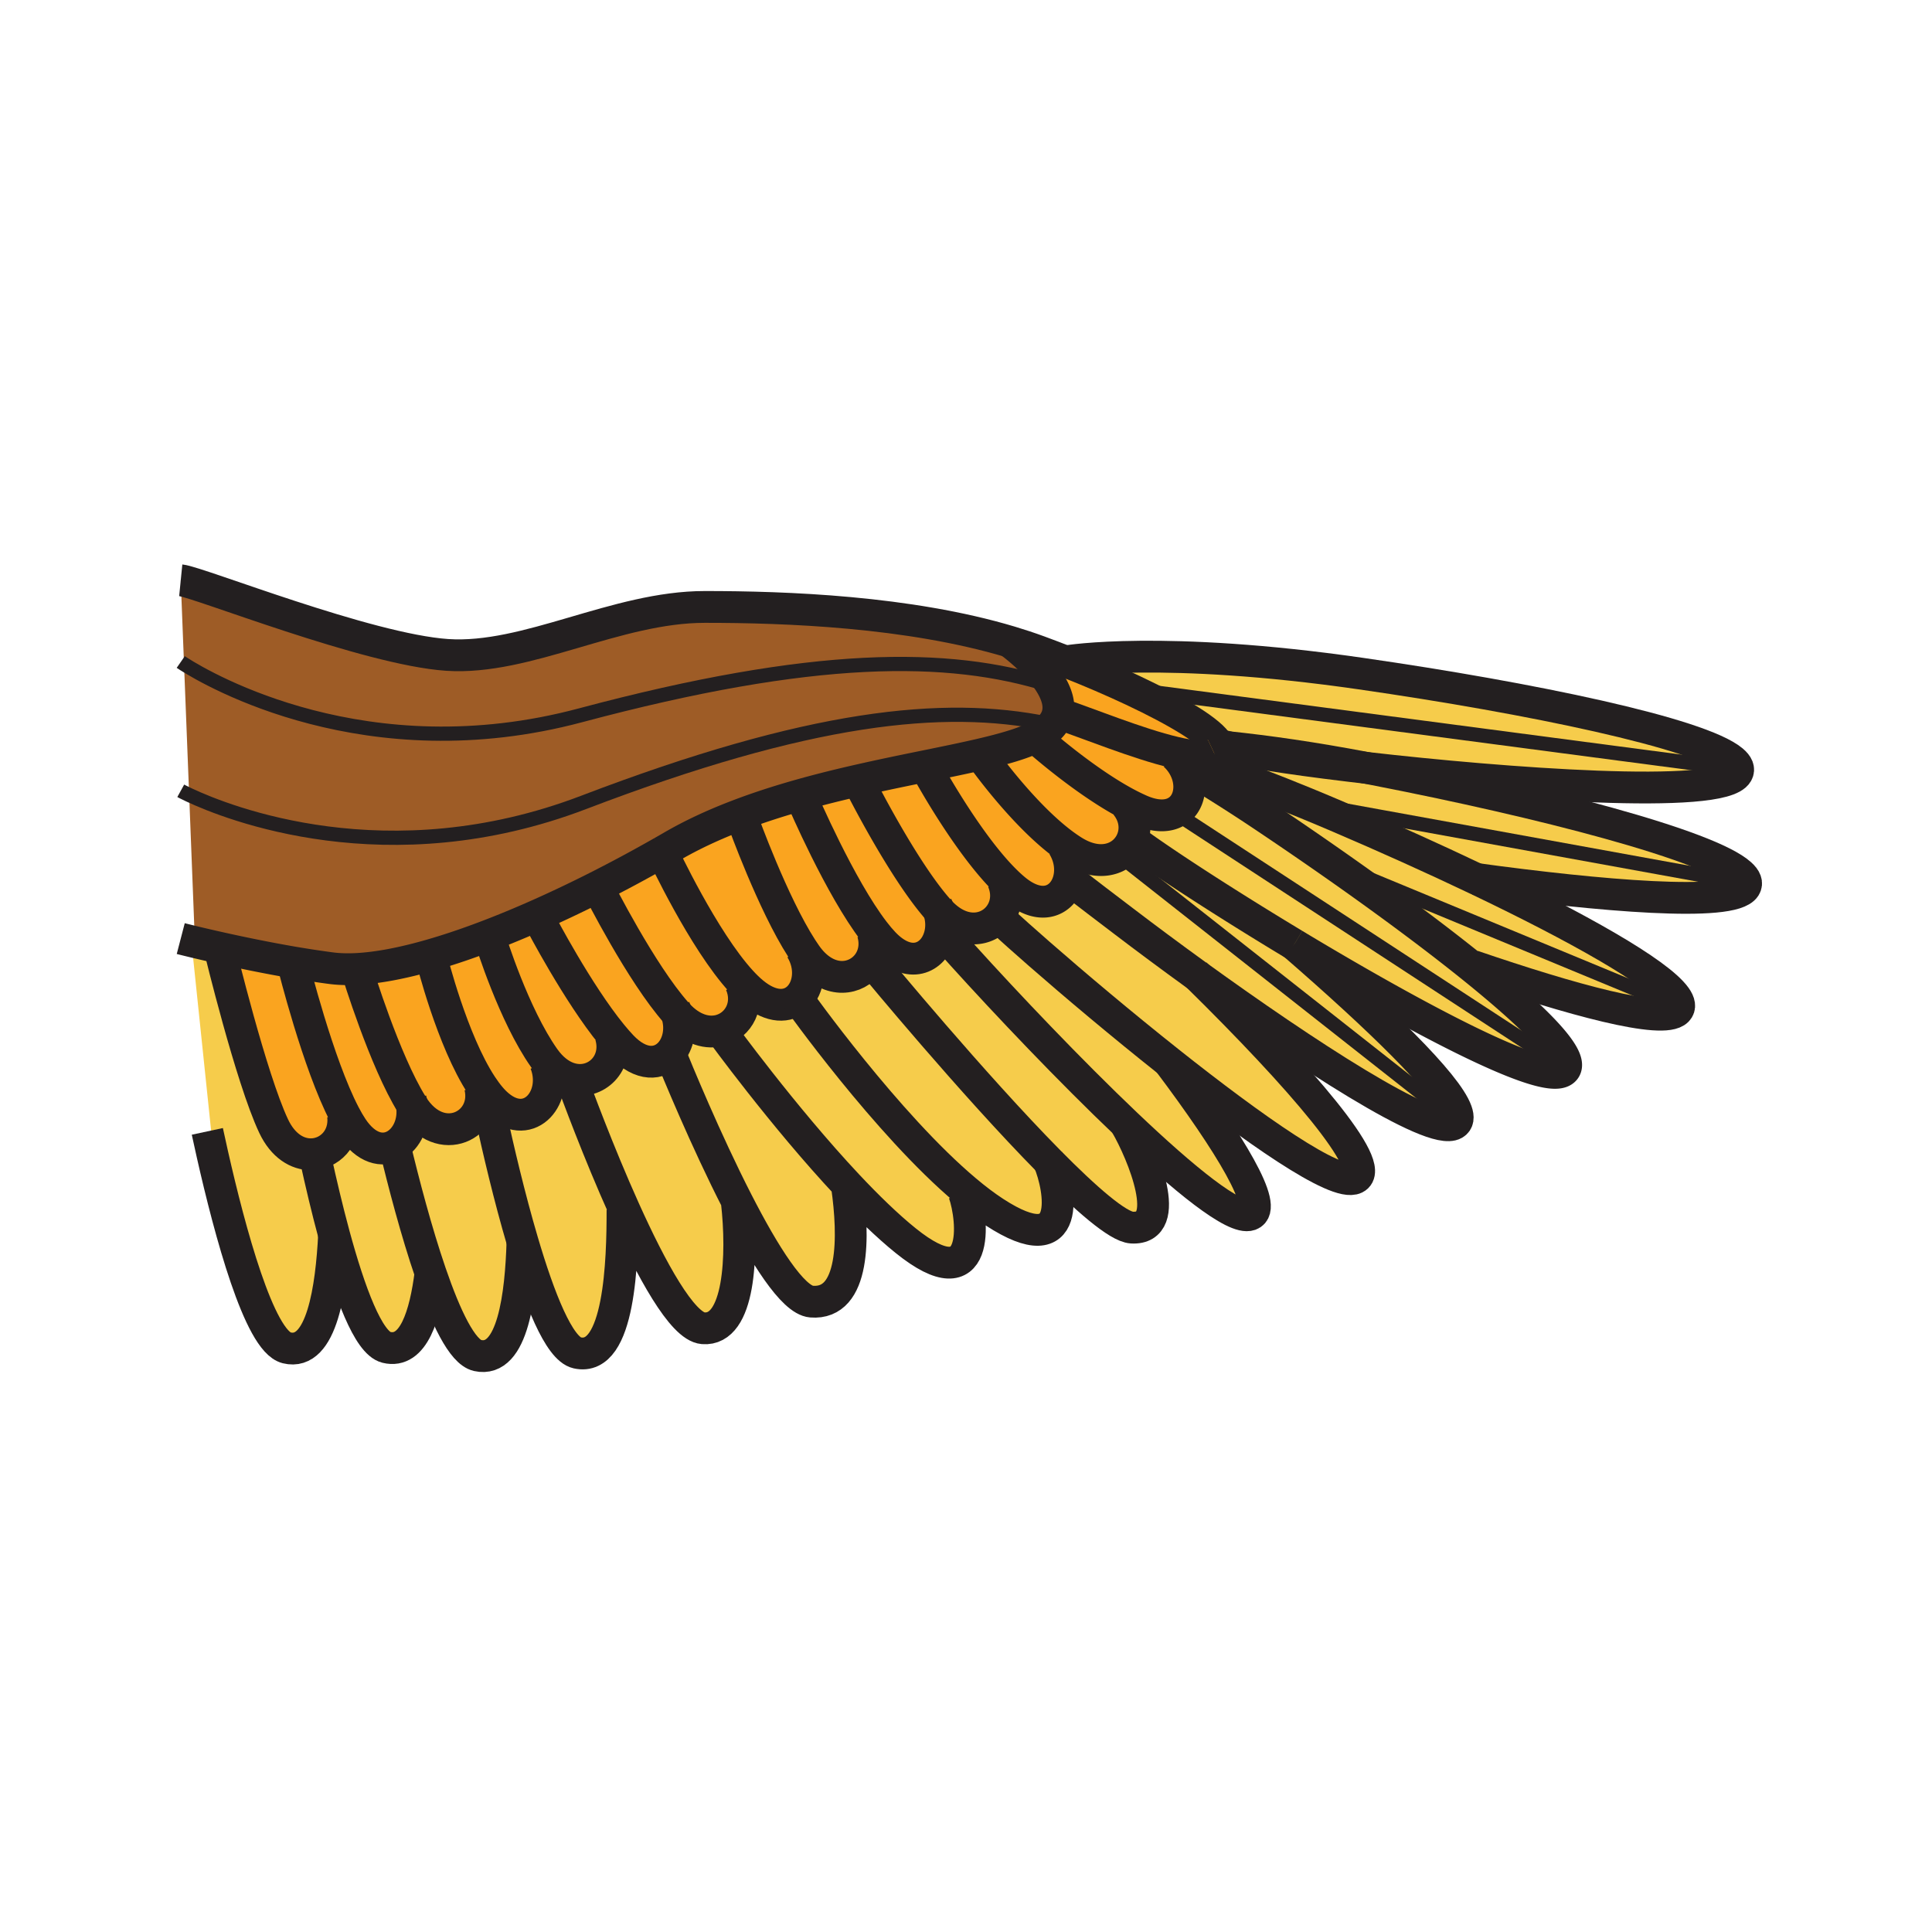 <svg xmlns="http://www.w3.org/2000/svg" width="850.394" height="850.394" viewBox="0 0 850.394 850.394" overflow="visible"><path d="M251.54 474.87c-3.61-.92-7.32-3.25-10.66-7.351-.47-.569-.93-1.18-1.38-1.819C226.07 446.63 216 414 216 414l-5.33-.57c7.68-2.83 15.62-6.05 23.71-9.59L238 406s16.26 31.12 31.29 49.47l-.48.4c3.55 12.01-6.41 21.8-17.27 19z" fill="#faa41f"/><path d="M263.02 390.31c-9.62 4.87-19.23 9.41-28.64 13.53-8.09 3.54-16.03 6.76-23.71 9.59-7.31 2.7-14.39 5.04-21.13 6.97-12.14 3.49-23.21 5.64-32.62 6.11-4.03.2-7.77.09-11.15-.35-5.49-.72-11.06-1.58-16.52-2.5-12.01-2.06-23.48-4.45-32.36-6.43-4.43-.99-8.21-1.87-11.1-2.56l-2.53-64.75c16.61 7.79 87.31 36.27 173.74 3.23 99.05-37.86 158.15-44.03 203.96-34.66l1.64 1.16c-1.05 1.15-2.38 2.25-4.029 3.29-.891.56-1.891 1.11-2.98 1.64-5.67 2.76-13.87 5.12-23.79 7.43-7.14 1.67-15.17 3.31-23.78 5.07-9.35 1.9-19.39 3.95-29.73 6.3-8.43 1.91-17.06 4.03-25.67 6.45-9.72 2.73-19.42 5.84-28.8 9.47-9.77 3.77-19.18 8.11-27.9 13.16-1.49.87-2.99 1.73-4.5 2.58a655.835 655.835 0 0 1-28.401 15.27z" fill="#9e5c26"/><path d="M297.77 445.88c2.35 6.74.87 13.59-2.84 17.68-4.63 5.091-12.72 5.91-21.25-3.069a92.188 92.188 0 0 1-4.39-5.021C254.26 437.12 238 406 238 406l-3.62-2.16c9.41-4.12 19.02-8.66 28.64-13.53l.48.95s18.72 37.15 34.27 54.62z" fill="#faa41f"/><path d="M273.68 460.49c8.53 8.979 16.62 8.16 21.25 3.069 2.81 6.96 15.61 38.16 29.6 65.46l-.2.101c2.63 23.07 1.36 56.85-14.86 55.53-9.19-.75-22.88-26-34.7-52.24-11.4-25.32-21.06-51.55-23.23-57.54 10.86 2.8 20.82-6.99 17.27-19l.48-.4c1.48 1.81 2.95 3.5 4.39 5.02z" fill="#f6cc4b"/><path d="M210.67 413.43l5.33.57s10.07 32.63 23.5 51.7c.45.64.91 1.25 1.38 1.819l-.83.271c5.96 14.8-6.77 30.49-20.69 18.77a29.067 29.067 0 0 1-3.42-3.43c-1.35-1.58-2.67-3.37-3.95-5.32C198.94 457.99 190 422 190 422l-.46-1.6c6.74-1.93 13.82-4.27 21.13-6.97z" fill="#faa41f"/><path d="M649.83 386.9c44.42 21.19 79.92 41.12 87.7 51.95l-3.21 2.48-139.23-57.62-1.08 1.53c-11.79-8.35-24.06-16.8-36.43-25.1a792.448 792.448 0 0 0-32.7-20.85l-2.64.67c-1.061-2.74-2.8-5.38-5.271-7.64l.061-1.11c7.75 1.83 14.18 2.47 17.66.85 1.779-.83 2.319-2.06 1.77-3.61 1.36.13 2.74.27 4.15.42 7.92 1.85 23.399 4.65 53.59 8.27 2.34.28 4.75.56 7.229.85 1.061.2 2.141.41 3.221.62C678.74 353 752.02 372 766.14 384.77l-2.609 3.09-188.59-34.28c4.79 1.97 9.63 4 14.47 6.07 20.789 8.9 41.419 18.19 60.419 27.25z" fill="#f6cc4b"/><path d="M763.53 387.86l2.609-3.09c2.29 2.06 3.03 3.97 1.96 5.66-5.67 9.02-64.489 3.8-118.27-3.53-19-9.06-39.63-18.35-60.42-27.25-4.84-2.07-9.68-4.1-14.47-6.07l188.591 34.28zM762.61 334.84l-2.62 3.08-261.19-34.41-.17.36c-8.81-4.15-18.64-8.39-28.939-12.44l.17-.43s42.229-7.04 129.029 5.48c74.99 10.81 149.38 26.28 163.72 38.36z" fill="#f6cc4b"/><path d="M759.99 337.92l2.62-3.08c2.26 1.91 3.029 3.73 2.069 5.43-6.76 12.01-103.63 4.56-163.25-2.28-23.64-4.5-43.899-7.35-60.819-9.12-1.891-.45-3.36-.84-4.48-1.18-2.92-5.52-17.59-14.45-37.5-23.82l.17-.36 261.19 34.41zM737.53 438.85c1.8 2.5 2.12 4.521.72 5.95-6.25 6.391-46.95-4.899-90.02-19.63l-.33.41c-15.36-12.36-33.94-26.21-53.891-40.34l1.08-1.53 139.23 57.62 3.211-2.48z" fill="#f6cc4b"/><path d="M688.63 465.79l-3.79 1.46-165.17-107.93-5.52-.7c8.25-1.63 11.229-10.53 8.09-18.66l2.64-.67a792.448 792.448 0 0 1 32.7 20.85c12.37 8.3 24.64 16.75 36.43 25.1 19.95 14.13 38.53 27.98 53.891 40.34 21.899 17.62 37.269 32.2 40.729 40.21zM641.07 489.13l-3.83 1.18-143.73-113.16-2.22-.04c2.82-1.35 5.02-3.54 6.4-6.16l3.069.48c7.54 5.4 18.641 12.92 34.971 23.33 9.979 6.35 21.59 13.57 33.89 20.97l.02.02c37.64 32.68 67.06 61.17 71.43 73.38zM514.37 467.31c27.45 36.53 44.189 64.44 35.86 67.4-6.851 2.45-29.08-15.68-54.5-39.87-24.74-23.53-52.5-52.8-72.05-74.41-2.46-2.72-4.76-5.29-6.93-7.72l-3.2-.56c1.01-3.51.98-7.59-.43-11.64.11.13.23.25.34.38 8.92 9.88 18.99 9.31 24.71 4.05l2.57.04c4.729 4.31 10.26 9.24 16.729 14.9 15.841 13.85 36.411 31.16 56.901 47.43z" fill="#f6cc4b"/><path d="M536.46 328.45c.55 1.55.01 2.78-1.77 3.61-3.48 1.62-9.91.98-17.66-.85-16.33-3.86-38.54-12.99-51.41-17.3.86-4.11-.59-8.49-3.07-12.64-5.97-10-17.92-18.61-17.92-18.61l.04-.14c4.29 1.29 8.5 2.68 12.6 4.18 4.19 1.54 8.341 3.12 12.421 4.73 10.3 4.05 20.13 8.29 28.939 12.44 19.91 9.37 34.58 18.3 37.5 23.82.14.26.26.52.33.76z" fill="#faa41f"/><path d="M522.24 339.96c3.14 8.13.16 17.03-8.09 18.66-3.28.64-7.4.14-12.29-2.02-2-.88-4.04-1.89-6.091-2.98-17.729-9.48-36.449-25.73-40.18-29.04 1.09-.53 2.09-1.08 2.98-1.64 1.649-1.04 2.979-2.14 4.029-3.29 1.65-1.81 2.61-3.74 3.021-5.74 12.87 4.31 35.08 13.44 51.41 17.3l-.061 1.11c2.472 2.26 4.212 4.9 5.272 7.64z" fill="#faa41f"/><path d="M688.63 465.79c1.12 2.59.99 4.5-.57 5.59-9.399 6.59-69.31-26.06-118.42-55.63l-.02-.02c-12.3-7.4-23.91-14.62-33.89-20.97-16.33-10.41-27.431-17.93-34.971-23.33l-3.069-.48c2.579-4.89 2.319-11.31-2.101-16.73l.18-.6a92.218 92.218 0 0 0 6.091 2.98c4.89 2.16 9.01 2.66 12.29 2.02l5.52.7 165.17 107.93 3.79-1.46z" fill="#f6cc4b"/><path d="M495.59 354.22c4.42 5.42 4.68 11.84 2.101 16.73a14.106 14.106 0 0 1-6.4 6.16c-4.86 2.32-11.53 2.16-18.96-2.52-1.35-.85-2.71-1.78-4.07-2.78-18.39-13.53-36.27-38.97-36.27-38.97l-.19-.83c9.92-2.31 18.12-4.67 23.79-7.43 3.73 3.31 22.45 19.56 40.18 29.04l-.181.6z" fill="#faa41f"/><path d="M641.07 489.13c.97 2.7.71 4.61-.971 5.58-9.899 5.76-66.59-31.59-112.979-65.11-11.771-8.52-22.88-16.78-32.39-24.03-7.69-5.87-16.66-12.62-22.08-16.94l-2.521-.38c1.55-4.71 1.05-10.64-2.24-15.94l.37-.5c1.36 1 2.721 1.93 4.07 2.78 7.43 4.68 14.1 4.84 18.96 2.52l2.22.04 143.73 113.16 3.831-1.18z" fill="#f6cc4b"/><path d="M467.89 372.31c3.29 5.3 3.79 11.23 2.24 15.94-2.74 8.31-11.89 12.81-23.36 3.33-1.619-1.33-3.25-2.85-4.89-4.5-16.57-16.72-33.35-47.46-33.35-47.46l-.51-2.54c8.61-1.76 16.64-3.4 23.78-5.07l.19.83s17.88 25.44 36.27 38.97l-.37.5z" fill="#faa41f"/><path d="M465.62 313.91c-.41 2-1.37 3.93-3.021 5.74l-1.64-1.16c-45.81-9.37-104.91-3.2-203.96 34.66-86.43 33.04-157.13 4.56-173.74-3.23L81 292.33c10.73 6.82 80.42 47.66 174.51 22.52 102.45-27.37 161.88-27.37 206.45-13.29l.59-.29c2.48 4.15 3.93 8.53 3.07 12.64z" fill="#9e5c26"/><path d="M462.55 301.27l-.59.29c-44.57-14.08-104-14.08-206.45 13.29-94.09 25.14-163.78-15.7-174.51-22.52l-1.44-36.91c7.82.78 82.11 30.5 117.3 32.85 35.19 2.34 74.29-21.12 113.39-21.12 35.68 0 89.61 1.96 134.42 15.37l-.04.14s11.95 8.61 17.92 18.61z" fill="#9e5c26"/><path d="M514.37 467.31c-20.49-16.27-41.061-33.579-56.9-47.43-6.47-5.66-12-10.59-16.729-14.9l-2.57-.04c4.3-3.96 6.15-10.56 3.2-17.35l.51-.51c1.64 1.65 3.271 3.17 4.89 4.5 11.471 9.48 20.62 4.98 23.36-3.33l2.521.38c5.42 4.32 14.39 11.07 22.08 16.94 9.51 7.25 20.619 15.51 32.39 24.03 45.6 44.87 79.31 84.091 69.39 88.99-8.292 4.1-45.102-21.88-82.142-51.28z" fill="#f6cc4b"/><path d="M413.12 400.51c-15.56-17.48-34.27-54.63-34.27-54.63l-.56-2.5c10.34-2.35 20.38-4.4 29.73-6.3l.51 2.54s16.78 30.74 33.35 47.46l-.51.51c2.95 6.79 1.1 13.39-3.2 17.35-5.72 5.26-15.79 5.83-24.71-4.05-.11-.13-.23-.25-.34-.38z" fill="#faa41f"/><path d="M413.12 400.51c1.41 4.05 1.44 8.13.43 11.64-2.75 9.59-13.26 14.84-24.52 2.97-1.41-1.48-2.84-3.19-4.29-5.07-15.07-19.57-31.48-57.92-31.48-57.92l-.64-2.3c8.61-2.42 17.24-4.54 25.67-6.45l.56 2.5s18.71 37.15 34.27 54.63z" fill="#faa41f"/><path d="M461.65 511.14c-33.53-33.979-76.07-85.5-76.07-85.5l-4.43-.33c3.25-3.6 4.74-8.94 3-14.81l.59-.45c1.45 1.88 2.88 3.59 4.29 5.07 11.26 11.87 21.77 6.62 24.52-2.97l3.2.56c2.17 2.43 4.47 5 6.93 7.72 19.55 21.61 47.31 50.879 72.05 74.41l-.141.141c7.3 12.51 21.38 46.39 2.61 45.359-6.129-.34-20.279-12.7-36.549-29.2z" fill="#f6cc4b"/><path d="M384.15 410.5c1.74 5.87.25 11.21-3 14.81-5.92 6.55-17.65 7.34-26.31-4.98-.64-.91-1.29-1.88-1.94-2.88-12.82-19.91-25.77-55.91-25.77-55.91l-3.31-2.24c9.38-3.63 19.08-6.74 28.8-9.47l.64 2.3s16.41 38.35 31.48 57.92l-.59.45z" fill="#faa41f"/><path d="M354.84 420.33c8.66 12.32 20.39 11.53 26.31 4.98l4.43.33s42.54 51.52 76.07 85.5c5.14 12 10.96 45.17-23.931 22.41-4.069-2.649-8.29-5.859-12.57-9.46-34.76-29.17-73.97-84.38-73.97-84.38l-.16-.19c5.12-4.539 6.46-13.89 1.52-21.839l.36-.23a98.885 98.885 0 0 0 1.941 2.879z" fill="#f6cc4b"/><path d="M352.54 417.68c4.94 7.95 3.6 17.3-1.52 21.839-4.33 3.841-11.37 4.23-19.6-2.569-1.69-1.391-3.4-3.061-5.13-4.95-16.73-18.21-34.55-56.41-34.55-56.41l-.32-.55c1.51-.85 3.01-1.71 4.5-2.58 8.72-5.05 18.13-9.39 27.9-13.16l3.31 2.24s12.95 36 25.77 55.91l-.36.23z" fill="#faa41f"/><path d="M317.2 453.47c7.92-2.29 12.85-11.21 8.82-20.51l.27-.96c1.73 1.89 3.44 3.56 5.13 4.95 8.23 6.8 15.27 6.41 19.6 2.569l.16.19s39.21 55.21 73.97 84.38l-.84 1c4.09 11.41 7.74 47.94-25.69 20.98-8.07-6.511-16.83-15.04-25.51-24.28-28.34-30.19-55.82-68-55.82-68l-.09-.319z" fill="#f6cc4b"/><path d="M297.77 445.88c-15.55-17.47-34.27-54.62-34.27-54.62l-.48-.95c9.51-4.81 19.04-9.94 28.4-15.27l.32.55s17.82 38.2 34.55 56.41l-.27.96c4.03 9.3-.9 18.22-8.82 20.51-5.58 1.62-12.64-.06-19.09-7.21-.11-.13-.23-.25-.34-.38z" fill="#faa41f"/><path d="M317.29 453.79s27.48 37.81 55.82 68l-.3.3c3.13 21.891 3.65 52.391-15.64 50.83-8.23-.67-20.86-20.9-32.64-43.9-13.99-27.3-26.79-58.5-29.6-65.46 3.71-4.09 5.19-10.939 2.84-17.68.11.13.23.25.34.38 6.45 7.15 13.51 8.83 19.09 7.21l.09.32zM229.98 546.46c-5.8-19.61-10.77-40.96-13.94-55.51l3.32-4.391c13.92 11.721 26.65-3.97 20.69-18.77l.83-.271c3.34 4.101 7.05 6.431 10.66 7.351 2.17 5.99 11.83 32.22 23.23 57.54l-.77.07c.04 22.119-1.08 67.229-19.96 62.989-8-1.798-16.7-23.998-24.06-49.008z" fill="#f6cc4b"/><path d="M181.52 486.56c12.4 19.75 33.82 8.49 29.78-8.29l.69-.46c1.28 1.95 2.6 3.74 3.95 5.32 1.14 1.34 2.29 2.48 3.42 3.43l-3.32 4.391c3.17 14.55 8.14 35.899 13.94 55.51-.69 23.12-4.11 53.71-19.8 50.18-6.74-1.52-14.06-17.01-20.68-36.31-6.24-18.18-11.87-39.73-15.81-56.15 5.36-2.89 8.86-10.13 7.56-18.05.09.149.18.289.27.429z" fill="#f6cc4b"/><path d="M190 422s8.94 35.99 21.99 55.81l-.69.46c4.04 16.78-17.38 28.04-29.78 8.29-.09-.14-.18-.279-.27-.43-11.97-19.33-23.69-57.52-24.33-59.62 9.41-.47 20.48-2.62 32.62-6.11l.46 1.6z" fill="#faa41f"/><path d="M173.69 504.18c-5.34 2.891-12.52 1.48-18.68-7.8-1.12-1.68-2.23-3.61-3.34-5.729-11.72-22.36-22.59-66.05-22.59-66.05l.17-.94c5.46.92 11.03 1.78 16.52 2.5 3.38.439 7.12.55 11.15.35.64 2.101 12.36 40.29 24.33 59.62 1.3 7.919-2.2 15.159-7.56 18.049z" fill="#faa41f"/><path d="M155.01 496.38c6.16 9.28 13.34 10.69 18.68 7.8 3.94 16.42 9.57 37.971 15.81 56.15-2.32 18.55-7.52 35.67-19.45 32.72-7.96-1.97-16.17-24.35-23-49.5-3.04-11.22-5.81-22.99-8.16-33.74l-2.11-1.739c8.17 0 15.37-7.08 14.22-17.07l.67-.35c1.11 2.119 2.22 4.049 3.34 5.729z" fill="#f6cc4b"/><path d="M120.43 495.63c-9.94-21.09-23.67-77.81-23.67-77.81l.13-.59c8.88 1.98 20.35 4.37 32.36 6.43l-.17.94s10.87 43.69 22.59 66.05l-.67.35c1.15 9.99-6.05 17.07-14.22 17.07-5.85 0-12.21-3.63-16.35-12.44z" fill="#faa41f"/><path d="M94 508l-9.76-93.71c.48.12 1 .24 1.55.38 2.89.69 6.67 1.57 11.1 2.56l-.13.59s13.73 56.72 23.67 77.81c4.14 8.811 10.5 12.44 16.35 12.44l2.11 1.739c2.35 10.75 5.12 22.521 8.16 33.74-1.18 23.101-5.27 53.58-20.89 49.71-12.04-2.99-24.96-51.08-32.68-85.2L94 508z" fill="#f6cc4b"/><g fill="none" stroke="#231f20"><path d="M534.69 332.06c-3.48 1.62-9.91.98-17.66-.85-16.33-3.86-38.54-12.99-51.41-17.3-1.64-.56-3.13-1.03-4.44-1.4" stroke-width="14"/><path d="M79.56 255.42c7.82.78 82.11 30.5 117.3 32.85 35.19 2.34 74.29-21.12 113.39-21.12 35.68 0 89.61 1.96 134.42 15.37 4.29 1.29 8.5 2.68 12.6 4.18 4.19 1.54 8.341 3.12 12.421 4.73 10.3 4.05 20.13 8.29 28.939 12.44 19.91 9.37 34.58 18.3 37.5 23.82.14.26.26.52.33.76.55 1.55.01 2.78-1.77 3.61" stroke-width="14"/><path d="M469.86 291s42.229-7.04 129.029 5.48c74.99 10.81 149.38 26.28 163.721 38.36 2.26 1.91 3.029 3.73 2.069 5.43-6.76 12.01-103.63 4.56-163.25-2.28-2.479-.29-4.89-.57-7.229-.85-30.19-3.62-45.67-6.42-53.59-8.27-1.891-.45-3.36-.84-4.48-1.18-.149-.04-.29-.09-.43-.13" stroke-width="14"/><path stroke-width="6.256" d="M498.8 303.51l261.19 34.41"/><path d="M535.94 328.4c.17.02.35.03.52.05 1.36.13 2.74.27 4.15.42 16.92 1.77 37.18 4.62 60.819 9.12 1.061.2 2.141.41 3.221.62C678.74 353 752.02 372 766.14 384.77c2.29 2.06 3.03 3.97 1.96 5.66-5.67 9.02-64.489 3.8-118.27-3.53-.32-.04-.65-.09-.97-.13" stroke-width="14"/><path stroke-width="6.256" d="M573.39 353.3l1.55.28 188.59 34.28"/><path d="M533.91 337.92c11.56 3.97 26 9.49 41.03 15.66 4.79 1.97 9.63 4 14.47 6.07 20.79 8.9 41.42 18.19 60.42 27.25 44.42 21.19 79.92 41.12 87.7 51.95 1.8 2.5 2.12 4.521.72 5.95-6.25 6.391-46.95-4.899-90.02-19.63" stroke-width="14"/><path stroke-width="6.256" d="M595.09 383.71l139.23 57.62"/><path d="M569.62 415.73c-12.3-7.4-23.91-14.62-33.89-20.97-16.33-10.41-27.431-17.93-34.971-23.33M524.88 339.29a792.448 792.448 0 0 1 32.7 20.85c12.37 8.3 24.64 16.75 36.43 25.1 19.95 14.13 38.53 27.98 53.891 40.34 21.899 17.62 37.27 32.2 40.729 40.21 1.12 2.59.99 4.5-.57 5.59-9.399 6.59-69.31-26.06-118.42-55.63" stroke-width="14"/><path stroke-width="6.256" d="M519.67 359.32l165.17 107.93"/><path d="M526.07 428.56c.35.351.699.69 1.05 1.04 45.6 44.87 79.31 84.091 69.39 88.99-8.29 4.101-45.1-21.88-82.14-51.28-20.49-16.27-41.061-33.579-56.9-47.43-6.47-5.66-12-10.59-16.729-14.9" stroke-width="14"/><path d="M514.24 467.14c.04.061.09.11.13.17 27.45 36.53 44.189 64.44 35.86 67.4-6.851 2.45-29.08-15.68-54.5-39.87-24.74-23.53-52.5-52.8-72.05-74.41-2.46-2.72-4.76-5.29-6.93-7.72M569.62 415.73l.02.02c37.641 32.68 67.061 61.17 71.431 73.38.97 2.7.71 4.61-.971 5.58-9.899 5.76-66.59-31.59-112.979-65.11-11.771-8.52-22.88-16.78-32.39-24.03-7.69-5.87-16.66-12.62-22.08-16.94" stroke-width="14"/><path stroke-width="6.256" d="M493.51 377.15l143.73 113.16"/><path d="M444.63 282.66s11.95 8.61 17.92 18.61c2.48 4.15 3.931 8.53 3.07 12.64-.41 2-1.37 3.93-3.021 5.74-1.05 1.15-2.38 2.25-4.029 3.29-.891.56-1.891 1.11-2.98 1.64-5.67 2.76-13.87 5.12-23.79 7.43-7.14 1.67-15.17 3.31-23.78 5.07-9.35 1.9-19.39 3.95-29.73 6.3-8.43 1.91-17.06 4.03-25.67 6.45-9.72 2.73-19.42 5.84-28.8 9.47-9.77 3.77-19.18 8.11-27.9 13.16-1.49.87-2.99 1.73-4.5 2.58a655.214 655.214 0 0 1-28.4 15.27c-9.62 4.87-19.23 9.41-28.64 13.53-8.09 3.54-16.03 6.76-23.71 9.59-7.31 2.7-14.39 5.04-21.13 6.97-12.14 3.49-23.21 5.64-32.62 6.11-4.03.2-7.77.09-11.15-.35-5.49-.72-11.06-1.58-16.52-2.5-12.01-2.06-23.48-4.45-32.36-6.43-4.43-.99-8.21-1.87-11.1-2.56-.55-.14-1.07-.26-1.55-.38-2.99-.72-4.68-1.16-4.68-1.16" stroke-width="14"/><path d="M454.92 323.98s.23.21.67.6c3.73 3.31 22.45 19.56 40.18 29.04a92.218 92.218 0 0 0 6.091 2.98c4.89 2.16 9.01 2.66 12.29 2.02 8.25-1.63 11.229-10.53 8.09-18.66-1.061-2.74-2.8-5.38-5.271-7.64M431.99 332.84s17.88 25.44 36.27 38.97c1.36 1 2.721 1.93 4.07 2.78 7.43 4.68 14.1 4.84 18.96 2.52 2.82-1.35 5.02-3.54 6.4-6.16 2.579-4.89 2.319-11.31-2.101-16.73M408.53 339.62s16.78 30.74 33.35 47.46c1.64 1.65 3.271 3.17 4.89 4.5 11.471 9.48 20.62 4.98 23.36-3.33 1.55-4.71 1.05-10.64-2.24-15.94M378.85 345.88s18.71 37.15 34.27 54.63c.11.13.23.25.34.38 8.92 9.88 18.99 9.31 24.71 4.05 4.3-3.96 6.15-10.56 3.2-17.35" stroke-width="14"/><path d="M353.26 352.13s16.41 38.35 31.48 57.92c1.45 1.88 2.88 3.59 4.29 5.07 11.26 11.87 21.77 6.62 24.52-2.97 1.01-3.51.98-7.59-.43-11.64-.22-.66-.49-1.32-.79-1.97M327.13 361.54s12.95 36 25.77 55.91c.65 1 1.3 1.97 1.94 2.88 8.66 12.32 20.39 11.53 26.31 4.98 3.25-3.6 4.74-8.94 3-14.81M291.74 375.59s17.82 38.2 34.55 56.41c1.73 1.89 3.44 3.56 5.13 4.95 8.23 6.8 15.27 6.41 19.6 2.569 5.12-4.539 6.46-13.89 1.52-21.839M263.5 391.26s18.72 37.15 34.27 54.62c.11.13.23.25.34.38 6.45 7.15 13.51 8.83 19.09 7.21 7.92-2.29 12.85-11.21 8.82-20.51" stroke-width="14"/><path d="M238 406s16.26 31.12 31.29 49.47c1.48 1.811 2.95 3.5 4.39 5.021 8.53 8.979 16.62 8.16 21.25 3.069 3.71-4.09 5.19-10.939 2.84-17.68-.22-.66-.49-1.32-.79-1.97M216 414s10.07 32.63 23.5 51.7c.45.64.91 1.25 1.38 1.819 3.34 4.101 7.05 6.431 10.66 7.351 10.86 2.8 20.82-6.99 17.27-19M190 422s8.94 35.99 21.99 55.81c1.28 1.95 2.6 3.74 3.95 5.32 1.14 1.34 2.29 2.48 3.42 3.43 13.92 11.721 26.65-3.97 20.69-18.77M156.89 426.42l.03.09c.64 2.101 12.36 40.29 24.33 59.62.09.15.18.29.27.43 12.4 19.75 33.82 8.49 29.78-8.29" stroke-width="14"/><path d="M129.08 424.6s10.87 43.69 22.59 66.05c1.11 2.119 2.22 4.05 3.34 5.729 6.16 9.28 13.34 10.69 18.68 7.8 5.36-2.89 8.86-10.13 7.56-18.05-.11-.689-.25-1.38-.44-2.07M96.76 417.82s13.73 56.72 23.67 77.81c4.14 8.811 10.5 12.44 16.35 12.44 8.17 0 15.37-7.08 14.22-17.07M385.58 425.64s42.54 51.52 76.07 85.5c16.27 16.5 30.42 28.86 36.55 29.2 18.77 1.03 4.689-32.85-2.61-45.359" stroke-width="14"/><path d="M351.18 439.71s39.21 55.21 73.97 84.38c4.28 3.601 8.5 6.811 12.57 9.46 34.891 22.76 29.07-10.41 23.931-22.41-.16-.37-.311-.72-.471-1.05M317.29 453.79s27.48 37.81 55.82 68c8.68 9.24 17.44 17.77 25.51 24.28 33.43 26.96 29.78-9.57 25.69-20.98M294.35 462.13s.2.5.58 1.43c2.81 6.96 15.61 38.16 29.6 65.46 11.78 23 24.41 43.23 32.64 43.9 19.29 1.561 18.77-28.939 15.64-50.83M251.08 473.6l.46 1.271c2.17 5.99 11.83 32.22 23.23 57.54 11.82 26.24 25.51 51.49 34.7 52.24 16.22 1.319 17.49-32.46 14.86-55.53M216.04 490.95c3.17 14.55 8.14 35.899 13.94 55.51 7.36 25.01 16.06 47.21 24.06 49.01 18.88 4.24 20-40.87 19.96-62.989" stroke-width="14"/><path d="M173.21 502.15c.16.67.32 1.34.48 2.029 3.94 16.42 9.57 37.971 15.81 56.15 6.62 19.3 13.94 34.79 20.68 36.31 15.69 3.53 19.11-27.06 19.8-50.18.01-.26.01-.52.02-.78" stroke-width="14"/><path d="M138.89 509.81c2.35 10.75 5.12 22.521 8.16 33.74 6.83 25.15 15.04 47.53 23 49.5 11.93 2.95 17.13-14.17 19.45-32.72l.15-1.26" stroke-width="14"/><path d="M91.26 497.99c.68 3.17 1.42 6.54 2.22 10.069 7.72 34.12 20.64 82.21 32.68 85.2 15.62 3.87 19.71-26.609 20.89-49.71.01-.27.03-.54.04-.81" stroke-width="14"/><path d="M79.56 291.39s.49.34 1.44.94c10.73 6.82 80.42 47.66 174.51 22.52 102.45-27.37 161.88-27.37 206.45-13.29M79.56 348.08s1.27.7 3.7 1.84c16.61 7.79 87.31 36.27 173.74 3.23 99.05-37.86 158.15-44.03 203.96-34.66" stroke-width="6.256"/></g><path fill="none" d="M0 0h850.394v850.394H0z"/></svg>